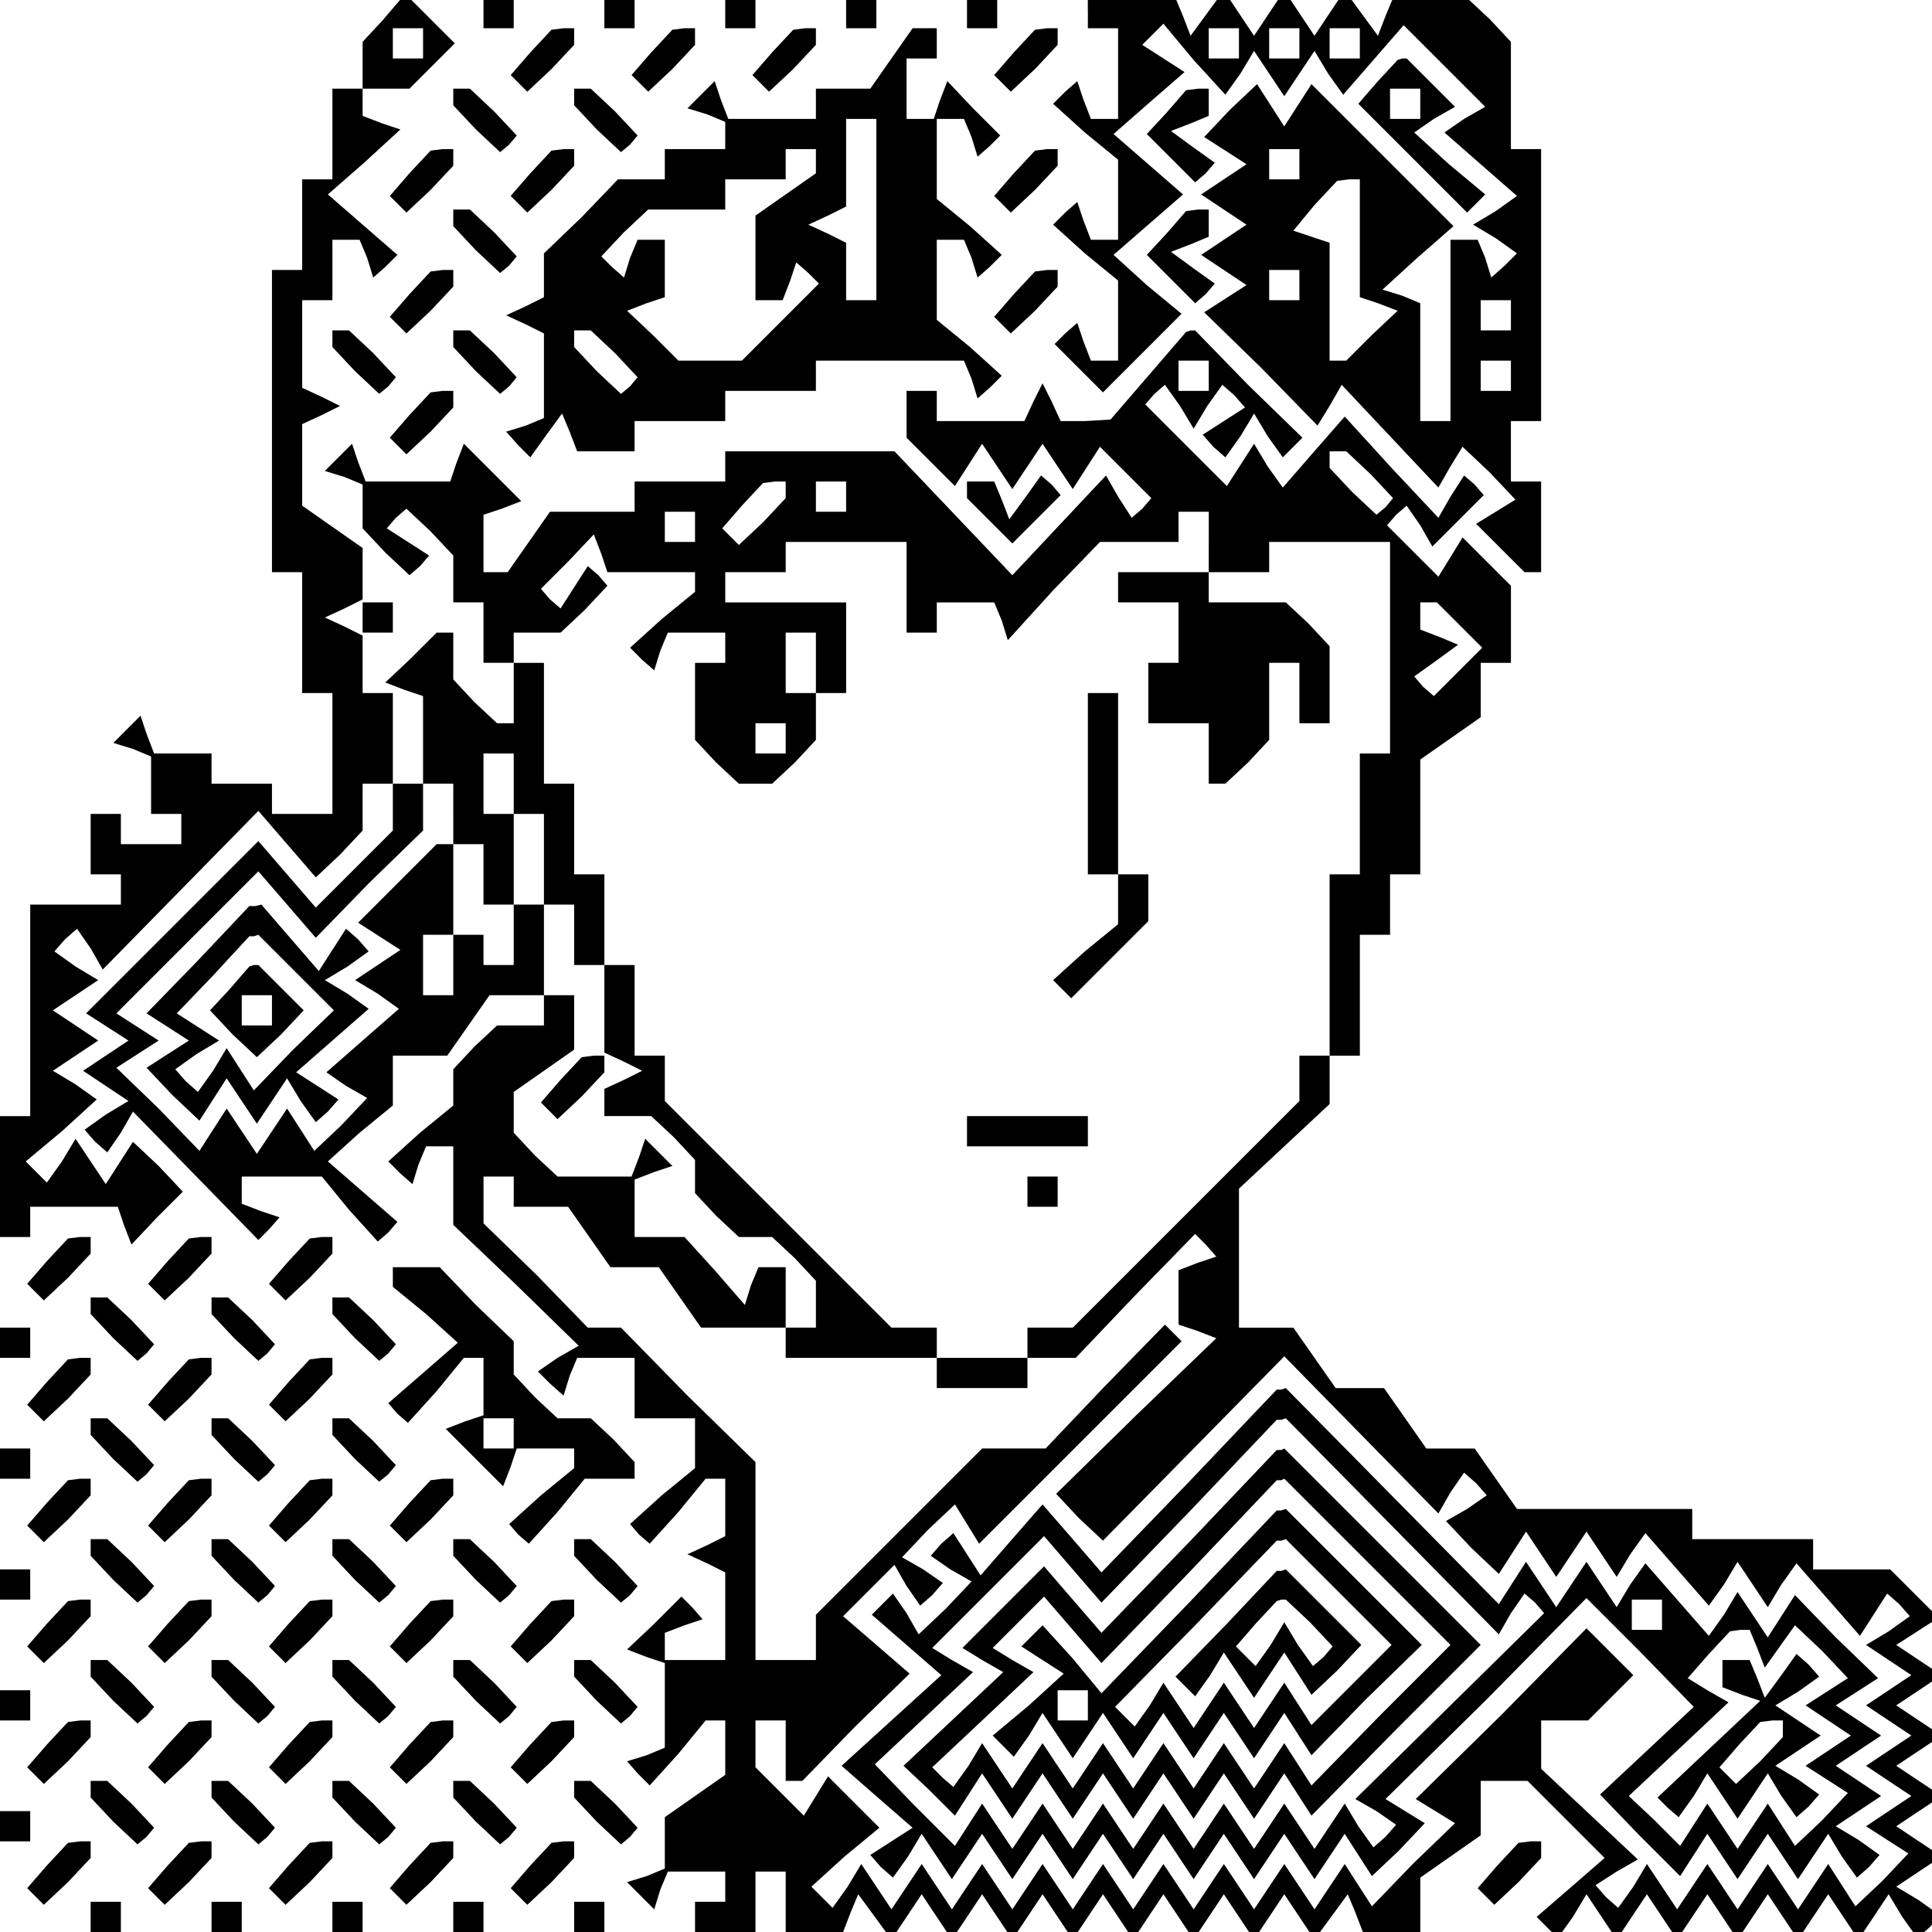 <?xml version="1.0" standalone="no"?>
<!DOCTYPE svg PUBLIC "-//W3C//DTD SVG 20010904//EN"
 "http://www.w3.org/TR/2001/REC-SVG-20010904/DTD/svg10.dtd">
<svg version="1.0" xmlns="http://www.w3.org/2000/svg"
 width="468pt" height="468pt" viewBox="0 0 468 468"
 preserveAspectRatio="xMidYMid meet">
<g transform="translate(0,468) scale(0.366,-0.366)"
fill="#000000" stroke="none">
<path d="M253 1265 l-13 -14 0 -16 0 -15 -10 0 -10 0 0 -30 0 -30 -10 0 -10 0
0 -30 0 -30 -10 0 -10 0 0 -100 0 -100 10 0 10 0 0 -40 0 -40 10 0 10 0 0 -40
0 -40 -20 0 -20 0 0 10 0 10 -20 0 -20 0 0 10 0 10 -19 0 -19 0 -5 13 -4 12
-9 -9 -9 -9 13 -4 12 -5 0 -19 0 -19 10 0 10 0 0 -10 0 -10 -20 0 -20 0 0 10
0 10 -10 0 -10 0 0 -20 0 -20 10 0 10 0 0 -10 0 -10 -30 0 -30 0 0 -70 0 -70
-10 0 -10 0 0 -40 0 -40 10 0 10 0 0 10 0 10 29 0 29 0 4 -12 5 -13 17 18 17
17 -16 17 -17 16 -9 -14 -9 -14 -10 15 -10 15 -9 -15 -10 -14 -7 7 -7 7 24 20
23 21 -14 10 -15 9 15 10 15 10 -15 10 -15 10 15 10 15 10 -15 9 -14 10 7 8 8
7 9 -13 8 -14 51 52 52 53 19 -22 19 -22 16 15 15 16 0 15 0 16 10 0 10 0 0
30 0 30 -10 0 -10 0 0 19 0 19 -12 6 -13 6 13 6 12 6 0 17 0 17 -20 14 -20 14
0 27 0 27 13 6 12 6 -12 6 -13 6 0 29 0 29 10 0 10 0 0 20 0 20 9 0 9 0 5 -12
4 -13 8 7 8 8 -23 20 -23 20 24 21 24 22 -12 4 -13 5 0 9 0 9 16 0 15 0 15 15
15 15 -15 15 -15 15 -3 0 -3 -1 -12 -14z m27 -15 l0 -10 -10 0 -10 0 0 10 0
10 10 0 10 0 0 -10z"/>
<path d="M320 1270 l0 -10 10 0 10 0 0 10 0 10 -10 0 -10 0 0 -10z"/>
<path d="M400 1270 l0 -10 10 0 10 0 0 10 0 10 -10 0 -10 0 0 -10z"/>
<path d="M480 1270 l0 -10 10 0 10 0 0 10 0 10 -10 0 -10 0 0 -10z"/>
<path d="M560 1270 l0 -10 10 0 10 0 0 10 0 10 -10 0 -10 0 0 -10z"/>
<path d="M640 1270 l0 -10 10 0 10 0 0 10 0 10 -10 0 -10 0 0 -10z"/>
<path d="M720 1270 l0 -10 10 0 10 0 0 -30 0 -30 -9 0 -9 0 -5 13 -4 12 -8 -7
-8 -8 21 -19 22 -18 0 -27 0 -26 -9 0 -9 0 -5 13 -4 12 -8 -7 -8 -8 21 -19 22
-18 0 -27 0 -26 -9 0 -9 0 -5 13 -4 12 -8 -7 -7 -7 16 -16 16 -16 26 26 26 26
-23 19 -22 20 23 20 23 20 -23 20 -23 20 24 21 23 20 -14 9 -14 9 7 7 7 7 20
-24 21 -23 10 14 9 15 10 -15 10 -15 10 15 10 15 9 -15 10 -14 20 23 20 23 27
-27 27 -27 -14 -8 -13 -9 24 -21 24 -21 -14 -10 -15 -9 15 -9 14 -10 -8 -8 -9
-8 -4 13 -5 12 -9 0 -9 0 0 -60 0 -60 -10 0 -10 0 0 39 0 39 -12 5 -13 4 23
21 24 21 -47 47 -47 47 -9 -14 -9 -14 -9 14 -9 14 -18 -17 -17 -18 14 -9 14
-9 -15 -10 -15 -10 15 -10 15 -10 -15 -10 -15 -10 15 -10 15 -10 -14 -9 -14
-9 38 -37 37 -38 8 13 8 14 32 -34 32 -34 8 14 8 13 18 -17 17 -18 -13 -8 -13
-8 16 -16 16 -16 5 0 6 0 0 30 0 30 -10 0 -10 0 0 20 0 20 10 0 10 0 0 90 0
90 -10 0 -10 0 0 36 0 35 -14 15 -15 14 -24 0 -25 0 -5 -12 -5 -13 -11 15 -11
15 -10 -15 -10 -15 -10 15 -10 15 -10 -15 -10 -15 -10 15 -10 15 -11 -15 -11
-15 -5 13 -5 12 -29 0 -29 0 0 -10z m100 -20 l0 -10 -10 0 -10 0 0 10 0 10 10
0 10 0 0 -10z m40 0 l0 -10 -10 0 -10 0 0 10 0 10 10 0 10 0 0 -10z m40 0 l0
-10 -10 0 -10 0 0 10 0 10 10 0 10 0 0 -10z m-40 -80 l0 -10 -10 0 -10 0 0 10
0 10 10 0 10 0 0 -10z m40 -49 l0 -39 12 -4 13 -5 -17 -16 -17 -17 -5 0 -6 0
0 39 0 39 -12 4 -12 4 14 17 15 16 8 1 7 0 0 -39z m-40 -31 l0 -10 -10 0 -10
0 0 10 0 10 10 0 10 0 0 -10z m140 -20 l0 -10 -10 0 -10 0 0 10 0 10 10 0 10
0 0 -10z m0 -40 l0 -10 -10 0 -10 0 0 10 0 10 10 0 10 0 0 -10z"/>
<path d="M351 1244 l-13 -15 6 -6 5 -5 16 15 15 16 0 5 0 6 -7 0 -8 -1 -14
-15z"/>
<path d="M431 1244 l-13 -15 6 -6 5 -5 16 15 15 16 0 5 0 6 -7 0 -8 -1 -14
-15z"/>
<path d="M511 1244 l-13 -15 6 -6 5 -5 16 15 15 16 0 5 0 6 -7 0 -8 -1 -14
-15z"/>
<path d="M590 1240 l-14 -20 -18 0 -18 0 0 -10 0 -10 -29 0 -29 0 -5 13 -4 12
-9 -9 -9 -9 13 -4 12 -5 0 -9 0 -9 -20 0 -20 0 0 -10 0 -10 -15 0 -16 0 -24
-25 -25 -24 0 -15 0 -14 -12 -6 -13 -6 13 -6 12 -6 0 -28 0 -28 -12 -5 -13 -4
8 -9 8 -8 10 14 11 15 5 -12 5 -13 19 0 19 0 0 10 0 10 30 0 30 0 0 10 0 10
30 0 30 0 0 10 0 10 49 0 49 0 5 -12 4 -13 8 7 8 8 -21 19 -22 18 0 27 0 26 9
0 9 0 5 -12 4 -13 8 7 8 8 -21 19 -22 18 0 27 0 26 9 0 9 0 5 -12 4 -13 8 7 7
7 -18 18 -17 18 -5 -13 -4 -12 -9 0 -9 0 0 20 0 20 10 0 10 0 0 10 0 10 -8 0
-8 0 -14 -20z m-10 -100 l0 -60 -10 0 -10 0 0 19 0 19 -12 6 -13 6 13 6 12 6
0 29 0 29 10 0 10 0 0 -60z m-40 32 l0 -8 -20 -14 -20 -14 0 -28 0 -28 9 0 9
0 5 13 4 12 8 -7 7 -7 -25 -25 -26 -26 -21 0 -21 0 -17 17 -17 16 13 5 12 4 0
19 0 19 -9 0 -9 0 -5 -12 -4 -13 -8 7 -7 7 15 16 16 15 25 0 26 0 0 10 0 10
20 0 20 0 0 10 0 10 10 0 10 0 0 -8z m-133 -127 l15 -16 -5 -6 -6 -5 -16 15
-15 16 0 5 0 6 6 0 5 0 16 -15z"/>
<path d="M671 1244 l-13 -15 6 -6 5 -5 16 15 15 16 0 5 0 6 -7 0 -8 -1 -14
-15z"/>
<path d="M912 1225 l-13 -15 36 -36 36 -36 6 6 6 6 -24 20 -23 21 13 9 14 8
-16 16 -16 16 -3 0 -3 -1 -13 -14z m28 -15 l0 -10 -10 0 -10 0 0 10 0 10 10 0
10 0 0 -10z"/>
<path d="M300 1214 l0 -5 15 -16 16 -15 6 5 5 6 -15 16 -16 15 -5 0 -6 0 0 -6z"/>
<path d="M380 1214 l0 -5 15 -16 16 -15 6 5 5 6 -15 16 -16 15 -5 0 -6 0 0 -6z"/>
<path d="M772 1204 l-13 -14 16 -16 16 -16 7 6 6 7 -14 10 -15 11 13 5 12 5 0
9 0 9 -7 0 -8 -1 -13 -15z"/>
<path d="M271 1164 l-13 -15 6 -6 5 -5 16 15 15 16 0 5 0 6 -7 0 -8 -1 -14
-15z"/>
<path d="M351 1164 l-13 -15 6 -6 5 -5 16 15 15 16 0 5 0 6 -7 0 -8 -1 -14
-15z"/>
<path d="M671 1164 l-13 -15 6 -6 5 -5 16 15 15 16 0 5 0 6 -7 0 -8 -1 -14
-15z"/>
<path d="M300 1134 l0 -5 15 -16 16 -15 6 5 5 6 -15 16 -16 15 -5 0 -6 0 0 -6z"/>
<path d="M772 1124 l-13 -14 16 -16 16 -16 7 6 6 7 -14 10 -15 11 13 5 12 5 0
9 0 9 -7 0 -8 -1 -13 -15z"/>
<path d="M271 1084 l-13 -15 6 -6 5 -5 16 15 15 16 0 5 0 6 -7 0 -8 -1 -14
-15z"/>
<path d="M671 1084 l-13 -15 6 -6 5 -5 16 15 15 16 0 5 0 6 -7 0 -8 -1 -14
-15z"/>
<path d="M220 1054 l0 -5 15 -16 16 -15 6 5 5 6 -15 16 -16 15 -5 0 -6 0 0 -6z"/>
<path d="M300 1054 l0 -5 15 -16 16 -15 6 5 5 6 -15 16 -16 15 -5 0 -6 0 0 -6z"/>
<path d="M760 1030 l-25 -29 -17 -1 -16 0 -6 13 -6 12 -6 -12 -6 -13 -29 0
-29 0 0 10 0 10 -10 0 -10 0 0 -16 0 -15 16 -16 16 -16 9 14 9 14 10 -15 10
-15 10 15 10 15 10 -15 10 -15 9 14 9 14 17 -17 17 -17 -6 -7 -7 -6 -9 14 -8
14 -31 -33 -31 -33 -39 41 -39 41 -56 0 -56 0 0 -10 0 -10 -30 0 -30 0 0 -10
0 -10 -28 0 -28 0 -14 -20 -14 -20 -8 0 -8 0 0 19 0 19 12 4 13 5 -19 19 -19
19 -5 -13 -4 -12 -28 0 -28 0 -5 13 -4 12 -9 -9 -9 -9 13 -4 12 -5 0 -15 0
-14 15 -16 16 -15 7 6 6 7 -14 9 -14 9 6 7 7 6 16 -15 15 -16 0 -15 0 -16 10
0 10 0 0 -20 0 -20 10 0 10 0 0 -20 0 -20 -6 0 -5 0 -15 14 -14 15 0 15 0 16
-6 0 -5 0 -17 -17 -17 -16 13 -5 12 -4 0 -29 0 -29 -10 0 -10 0 0 -15 0 -16
-25 -25 -26 -26 -19 22 -19 22 -57 -57 -57 -57 14 -9 14 -9 -15 -10 -15 -10
15 -10 15 -10 -15 -9 -14 -10 7 -8 8 -7 9 13 8 14 42 -43 41 -42 7 7 7 8 -12
4 -13 5 0 9 0 9 26 0 27 0 18 -22 19 -21 7 6 6 7 -23 20 -23 20 21 19 22 18 0
17 0 16 18 0 18 0 14 20 14 20 18 0 18 0 0 -10 0 -10 -16 0 -15 0 -15 -14 -14
-15 0 -12 0 -12 -22 -18 -21 -19 8 -8 8 -7 4 13 5 12 9 0 9 0 0 -26 0 -26 42
-40 41 -40 -14 -8 -13 -9 8 -8 9 -8 4 13 5 12 19 0 19 0 0 -20 0 -20 20 0 20
0 0 -16 0 -17 -22 -18 -21 -19 6 -7 7 -6 19 21 18 22 7 0 6 0 0 -19 0 -19 -12
-6 -13 -6 13 -6 12 -6 0 -29 0 -29 -20 0 -20 0 0 9 0 9 13 5 12 4 -7 8 -7 7
-18 -18 -18 -17 13 -5 12 -4 0 -28 0 -28 -12 -5 -13 -4 7 -8 8 -8 19 21 18 22
7 0 6 0 0 -18 0 -18 -20 -14 -20 -14 0 -17 0 -17 -12 -5 -13 -4 9 -9 9 -9 4
13 5 12 19 0 19 0 0 -10 0 -10 -10 0 -10 0 0 -10 0 -10 20 0 20 0 0 20 0 20
10 0 10 0 0 -20 0 -20 19 0 19 0 5 13 5 12 11 -15 11 -15 10 15 10 15 10 -15
10 -15 10 15 10 15 10 -15 10 -15 10 15 10 15 10 -15 10 -15 10 15 10 15 10
-15 10 -15 10 15 10 15 10 -15 10 -15 10 15 10 15 10 -15 10 -15 10 15 10 15
10 -15 10 -15 11 15 11 15 5 -12 5 -13 19 0 19 0 0 18 0 18 20 14 20 14 0 18
0 18 15 0 16 0 25 -25 26 -26 -23 -20 -22 -19 7 -7 7 -7 10 14 9 15 10 -15 10
-15 10 15 10 15 10 -15 10 -15 10 15 10 15 10 -15 10 -15 10 15 10 15 10 -15
10 -15 10 15 10 15 10 -15 10 -15 10 15 10 15 9 -15 10 -14 8 7 7 8 -14 10
-15 9 15 10 15 10 -15 10 -15 10 15 10 15 10 -15 10 -15 10 15 10 15 10 -15
10 -15 10 15 10 15 10 -15 10 -15 10 14 9 14 9 -16 16 -16 16 -25 0 -26 0 0
10 0 10 -40 0 -40 0 0 10 0 10 -58 0 -58 0 -14 20 -14 20 -16 0 -16 0 -14 20
-14 20 -16 0 -16 0 -14 20 -14 20 -18 0 -18 0 0 46 0 46 30 28 30 28 0 16 0
16 10 0 10 0 0 40 0 40 10 0 10 0 0 20 0 20 10 0 10 0 0 38 0 38 20 14 20 14
0 18 0 18 10 0 10 0 0 26 0 25 -16 16 -16 16 -8 -13 -8 -13 -17 17 -17 17 6 7
7 6 9 -13 8 -14 17 17 17 17 -6 7 -7 6 -9 -14 -8 -14 -31 33 -31 34 -21 -24
-20 -23 -10 14 -9 15 -9 -14 -9 -14 -27 27 -27 27 6 7 7 6 10 -14 9 -15 9 15
10 14 8 -7 7 -8 -14 -9 -14 -9 7 -8 8 -7 10 14 9 15 9 -15 10 -14 6 6 7 7 -36
35 -35 36 -3 0 -3 -1 -25 -29z m40 0 l0 -10 -10 0 -10 0 0 10 0 10 10 0 10 0
0 -10z m107 -65 l15 -16 -5 -6 -6 -5 -16 15 -15 16 0 5 0 6 6 0 5 0 16 -15z
m-387 -11 l0 -5 -15 -16 -16 -15 -5 5 -6 6 13 15 14 15 8 1 7 0 0 -6z m40 -4
l0 -10 -10 0 -10 0 0 10 0 10 10 0 10 0 0 -10z m-100 -20 l0 -10 -10 0 -10 0
0 10 0 10 10 0 10 0 0 -10z m340 -10 l0 -20 20 0 20 0 0 10 0 10 40 0 40 0 0
-70 0 -70 -10 0 -10 0 0 -40 0 -40 -10 0 -10 0 0 -60 0 -60 -10 0 -10 0 0 -15
0 -15 -75 -75 -75 -75 -15 0 -15 0 0 -10 0 -10 -30 0 -30 0 0 10 0 10 -15 0
-15 0 -75 75 -75 75 0 15 0 15 -10 0 -10 0 0 30 0 30 -10 0 -10 0 0 30 0 30
-10 0 -10 0 0 30 0 30 -10 0 -10 0 0 40 0 40 -10 0 -10 0 0 10 0 10 16 0 15 0
16 15 15 16 -6 7 -7 6 -9 -14 -9 -14 -7 6 -6 7 18 18 17 18 5 -13 4 -12 29 0
29 0 0 -6 0 -7 -22 -18 -21 -19 8 -8 8 -7 4 13 5 12 19 0 19 0 0 -10 0 -10
-10 0 -10 0 0 -26 0 -25 14 -15 15 -14 11 0 11 0 15 14 14 15 0 15 0 16 10 0
10 0 0 30 0 30 -40 0 -40 0 0 10 0 10 20 0 20 0 0 10 0 10 40 0 40 0 0 -30 0
-30 10 0 10 0 0 10 0 10 19 0 19 0 5 -12 4 -13 30 33 31 32 26 0 26 0 0 10 0
10 10 0 10 0 0 -20z m166 -55 l15 -15 -16 -16 -16 -16 -7 6 -6 7 14 10 15 11
-12 5 -13 5 0 9 0 9 6 0 5 0 15 -15z m-426 -25 l0 -20 -10 0 -10 0 0 20 0 20
10 0 10 0 0 -20z m-20 -50 l0 -10 -10 0 -10 0 0 10 0 10 10 0 10 0 0 -10z
m-180 -30 l0 -20 10 0 10 0 0 -30 0 -30 10 0 10 0 0 -20 0 -20 10 0 10 0 0
-29 0 -29 13 -6 12 -6 -12 -6 -13 -6 0 -9 0 -9 16 0 15 0 15 -14 14 -15 0 -11
0 -11 14 -15 15 -14 11 0 11 0 15 -14 14 -15 0 -15 0 -16 -10 0 -10 0 0 20 0
20 -9 0 -9 0 -5 -12 -4 -13 -20 23 -20 22 -17 0 -16 0 0 19 0 19 13 5 12 4 -9
9 -9 9 -4 -12 -5 -13 -25 0 -24 0 -15 14 -14 15 0 13 0 14 20 14 20 14 0 18 0
18 -10 0 -10 0 0 30 0 30 -10 0 -10 0 0 30 0 30 -10 0 -10 0 0 20 0 20 10 0
10 0 0 -20z m-40 -20 l0 -20 10 0 10 0 0 -20 0 -20 10 0 10 0 0 -20 0 -20 -10
0 -10 0 0 10 0 10 -10 0 -10 0 0 -20 0 -20 -10 0 -10 0 0 20 0 20 10 0 10 0 0
30 0 30 -5 0 -6 0 -26 -26 -26 -26 14 -9 14 -9 -15 -10 -15 -10 15 -9 14 -10
-24 -21 -24 -21 13 -9 14 -8 -17 -18 -18 -17 -9 14 -9 14 -10 -15 -10 -15 -10
15 -10 15 -9 -14 -9 -14 -27 28 -28 27 14 9 14 9 -14 9 -14 9 47 47 47 47 19
-22 19 -22 35 36 36 35 0 16 0 15 10 0 10 0 0 -20z m40 -250 l0 -10 18 0 18 0
14 -20 14 -20 16 0 16 0 14 -20 14 -20 28 0 28 0 0 -10 0 -10 50 0 50 0 0 -10
0 -10 30 0 30 0 0 10 0 10 16 0 16 0 39 41 40 41 7 -7 7 -8 -12 -4 -13 -5 0
-18 0 -18 12 -4 13 -5 -53 -51 -53 -52 15 -16 16 -15 60 61 60 61 51 -52 51
-52 8 14 9 13 8 -7 7 -8 -13 -9 -14 -8 17 -18 18 -17 9 14 9 14 10 -15 10 -15
10 15 10 15 10 -15 10 -15 9 15 10 14 21 -24 21 -24 10 14 9 15 10 -15 10 -15
9 15 10 14 21 -24 21 -24 9 14 9 14 8 -7 7 -8 -14 -10 -15 -9 15 -10 15 -10
-15 -10 -15 -10 15 -10 15 -10 -15 -10 -15 -10 15 -10 15 -10 -15 -10 -15 -10
14 -9 14 -9 -17 -18 -18 -17 -9 14 -9 14 -10 -15 -10 -15 -10 15 -10 15 -10
-15 -10 -15 -10 15 -10 15 -10 -15 -10 -15 -10 15 -10 15 -9 -15 -10 -14 -8 7
-7 8 14 9 14 8 -32 30 -32 30 0 16 0 16 16 0 15 0 15 15 15 15 -15 15 -16 16
-56 -57 -57 -56 13 -8 13 -8 -28 -27 -27 -28 -9 14 -9 14 -10 -15 -10 -15 -10
15 -10 15 -10 -15 -10 -15 -10 15 -10 15 -10 -15 -10 -15 -10 15 -10 15 -10
-15 -10 -15 -10 15 -10 15 -10 -15 -10 -15 -10 15 -10 15 -10 -15 -10 -15 -10
15 -10 15 -10 -15 -10 -15 -10 15 -10 15 -10 -15 -10 -15 -10 15 -10 15 -9
-15 -10 -14 -7 7 -7 7 22 20 23 19 -17 17 -17 17 -8 -13 -8 -13 -16 16 -16 16
0 15 0 16 10 0 10 0 0 -20 0 -20 5 0 6 0 35 36 36 35 -22 19 -22 19 17 17 17
17 8 -14 9 -13 8 7 7 8 -13 9 -14 8 17 18 18 17 8 -13 8 -13 67 67 67 67 -6 6
-5 5 -40 -41 -39 -41 -21 0 -21 0 -55 -55 -55 -55 0 -15 0 -15 -20 0 -20 0 0
65 0 66 -45 44 -44 45 -11 0 -11 0 -34 35 -35 34 0 16 0 15 10 0 10 0 0 -10z"/>
<path d="M740 890 l0 -10 20 0 20 0 0 -20 0 -20 -10 0 -10 0 0 -20 0 -20 20 0
20 0 0 -20 0 -20 6 0 5 0 15 14 14 15 0 25 0 26 10 0 10 0 0 -20 0 -20 10 0
10 0 0 26 0 25 -14 15 -15 14 -25 0 -26 0 0 10 0 10 -30 0 -30 0 0 -10z"/>
<path d="M720 760 l0 -60 10 0 10 0 0 -16 0 -17 -22 -18 -21 -19 6 -6 6 -6 25
25 26 26 0 16 0 15 -10 0 -10 0 0 60 0 60 -10 0 -10 0 0 -60z"/>
<path d="M640 530 l0 -10 40 0 40 0 0 10 0 10 -40 0 -40 0 0 -10z"/>
<path d="M680 490 l0 -10 10 0 10 0 0 10 0 10 -10 0 -10 0 0 -10z"/>
<path d="M371 564 l-13 -15 6 -6 5 -5 16 15 15 16 0 5 0 6 -7 0 -8 -1 -14 -15z"/>
<path d="M131 643 l-34 -35 14 -9 14 -9 -14 -9 -14 -9 17 -18 18 -17 9 14 9
14 10 -15 10 -15 10 15 10 15 9 -15 10 -14 8 7 7 8 -14 9 -14 9 24 21 24 21
-14 10 -15 9 15 9 14 10 -7 8 -8 7 -9 -14 -9 -14 -19 22 -19 22 -4 -1 -4 0
-34 -36z m65 -8 l25 -25 -27 -26 -26 -27 -9 14 -9 14 -9 -15 -10 -14 -8 7 -7
8 14 10 15 9 -14 9 -14 9 24 25 24 26 3 0 3 1 25 -25z"/>
<path d="M152 624 l-13 -14 15 -16 16 -15 16 15 15 16 -15 15 -15 15 -3 0 -3
-1 -13 -15z m28 -14 l0 -10 -10 0 -10 0 0 10 0 10 10 0 10 0 0 -10z"/>
<path d="M787 298 l-58 -60 -19 22 -20 23 -21 -24 -20 -23 -9 14 -9 14 -8 -7
-7 -8 13 -9 14 -8 -17 -18 -18 -17 -8 14 -9 13 -7 -7 -7 -7 23 -20 23 -20 -33
-30 -33 -30 24 -21 23 -20 -14 -9 -14 -9 7 -8 8 -7 10 14 9 15 10 -15 10 -15
10 15 10 15 10 -15 10 -15 10 15 10 15 10 -15 10 -15 10 15 10 15 10 -15 10
-15 10 15 10 15 10 -15 10 -15 10 15 10 15 10 -15 10 -15 10 15 10 15 10 -15
10 -15 10 15 10 15 9 -14 9 -14 18 17 17 18 -13 8 -13 8 67 66 66 67 36 -36
35 -36 -31 -29 -31 -29 26 -27 27 -27 9 14 9 14 10 -15 10 -15 10 15 10 15 10
-15 10 -15 10 15 10 15 9 -15 10 -14 8 7 7 8 -14 10 -15 9 15 10 15 10 -15 10
-15 10 15 10 15 10 -15 10 -15 10 14 9 14 9 -28 27 -27 28 -9 -14 -9 -14 -10
15 -10 15 -9 -15 -10 -14 -21 24 -21 24 -10 -14 -9 -15 -10 15 -10 15 -10 -15
-10 -15 -10 15 -10 15 -9 -14 -9 -14 -71 72 -70 71 -3 -1 -3 0 -58 -61z m134
-29 l71 -72 8 14 9 13 7 -6 6 -7 -62 -61 -63 -62 14 -8 13 -9 -7 -8 -8 -7 -10
14 -9 15 -10 -15 -10 -15 -10 15 -10 15 -10 -15 -10 -15 -10 15 -10 15 -10
-15 -10 -15 -10 15 -10 15 -10 -15 -10 -15 -10 15 -10 15 -10 -15 -10 -15 -10
15 -10 15 -10 -15 -10 -15 -10 15 -10 15 -9 -14 -9 -14 -27 27 -26 27 32 30
33 31 -14 8 -13 8 37 37 37 37 19 -22 19 -22 58 60 58 61 3 0 3 1 70 -71z
m179 -59 l0 -10 -10 0 -10 0 0 10 0 10 10 0 10 0 0 -10z m63 -22 l5 -13 10 14
10 14 18 -17 17 -18 -14 -9 -14 -9 15 -10 15 -10 -15 -10 -15 -10 14 -9 14 -9
-17 -18 -18 -17 -9 14 -9 14 -10 -15 -10 -15 -10 15 -10 15 -9 -14 -9 -14 -17
17 -17 16 33 31 33 31 -14 8 -13 8 14 16 14 15 7 1 6 0 5 -12z"/>
<path d="M787 258 l-58 -60 -19 22 -19 22 -27 -27 -27 -27 13 -8 14 -8 -33
-31 -33 -31 17 -16 17 -17 9 14 9 14 10 -15 10 -15 10 15 10 15 10 -15 10 -15
10 15 10 15 10 -15 10 -15 10 15 10 15 10 -15 10 -15 10 15 10 15 10 -15 10
-15 10 15 10 15 9 -14 9 -14 56 57 56 56 -65 65 -65 65 -2 -1 -3 0 -58 -61z
m118 -13 l55 -55 -46 -46 -46 -47 -9 14 -9 14 -10 -15 -10 -15 -10 15 -10 15
-10 -15 -10 -15 -10 15 -10 15 -10 -15 -10 -15 -10 15 -10 15 -10 -15 -10 -15
-10 15 -10 15 -10 -15 -10 -15 -10 15 -10 15 -9 -15 -10 -14 -7 6 -7 7 33 31
34 32 -14 8 -13 8 17 17 17 17 19 -22 19 -22 58 60 58 61 3 0 2 1 55 -55z"/>
<path d="M787 218 l-58 -60 -19 23 -20 22 -7 -7 -7 -7 14 -9 14 -9 -23 -21
-24 -20 7 -7 7 -7 10 14 9 15 10 -15 10 -15 10 15 10 15 10 -15 10 -15 10 15
10 15 10 -15 10 -15 10 15 10 15 10 -15 10 -15 10 15 10 15 9 -14 9 -14 36 37
37 36 -45 45 -45 45 -3 -1 -3 0 -58 -61z m99 7 l35 -35 -27 -27 -26 -26 -9 14
-9 14 -10 -15 -10 -15 -10 15 -10 15 -10 -15 -10 -15 -10 15 -10 15 -9 -15
-10 -14 -6 6 -7 7 54 55 53 55 3 0 3 1 35 -35z m-166 -75 l0 -10 -10 0 -10 0
0 10 0 10 10 0 10 0 0 -10z"/>
<path d="M812 204 l-34 -35 7 -7 6 -6 10 14 9 15 10 -15 10 -15 10 15 10 15 9
-14 9 -14 17 16 16 17 -25 25 -25 25 -3 -1 -3 0 -33 -35z m55 1 l15 -16 -6 -7
-7 -6 -10 14 -9 15 -9 -15 -10 -14 -6 6 -7 7 13 15 14 15 3 1 3 0 16 -15z"/>
<path d="M1140 171 l0 -9 13 -5 12 -4 -34 -32 -34 -32 7 -7 7 -6 10 14 9 15
10 -15 10 -15 10 15 10 15 9 -15 10 -14 8 7 7 8 -14 10 -15 9 15 10 15 10 -15
10 -15 10 15 9 14 10 -7 8 -8 7 -10 -14 -11 -15 -5 13 -5 12 -9 0 -9 0 0 -9z
m40 -37 l0 -5 -15 -16 -16 -15 -5 5 -6 6 13 15 14 15 8 1 7 0 0 -6z"/>
<path d="M271 1004 l-13 -15 6 -6 5 -5 16 15 15 16 0 5 0 6 -7 0 -8 -1 -14
-15z"/>
<path d="M640 954 l0 -5 15 -15 15 -15 16 16 16 16 -6 7 -7 6 -10 -14 -11 -15
-5 13 -5 12 -9 0 -9 0 0 -6z"/>
<path d="M240 870 l0 -10 10 0 10 0 0 10 0 10 -10 0 -10 0 0 -10z"/>
<path d="M31 444 l-13 -15 6 -6 5 -5 16 15 15 16 0 5 0 6 -7 0 -8 -1 -14 -15z"/>
<path d="M111 444 l-13 -15 6 -6 5 -5 16 15 15 16 0 5 0 6 -7 0 -8 -1 -14 -15z"/>
<path d="M191 444 l-13 -15 6 -6 5 -5 16 15 15 16 0 5 0 6 -7 0 -8 -1 -14 -15z"/>
<path d="M260 434 l0 -7 22 -18 21 -19 -23 -20 -23 -20 6 -7 7 -6 19 21 18 22
7 0 6 0 0 -19 0 -19 -12 -4 -13 -5 19 -19 19 -19 5 13 4 12 19 0 19 0 0 -6 0
-7 -22 -18 -21 -19 6 -7 7 -6 19 21 18 22 17 0 16 0 0 6 0 5 -14 15 -15 14
-11 0 -11 0 -15 14 -14 15 0 11 0 11 -25 24 -24 25 -16 0 -15 0 0 -6z m80
-104 l0 -10 -10 0 -10 0 0 10 0 10 10 0 10 0 0 -10z"/>
<path d="M60 414 l0 -5 15 -16 16 -15 6 5 5 6 -15 16 -16 15 -5 0 -6 0 0 -6z"/>
<path d="M140 414 l0 -5 15 -16 16 -15 6 5 5 6 -15 16 -16 15 -5 0 -6 0 0 -6z"/>
<path d="M220 414 l0 -5 15 -16 16 -15 6 5 5 6 -15 16 -16 15 -5 0 -6 0 0 -6z"/>
<path d="M0 390 l0 -10 10 0 10 0 0 10 0 10 -10 0 -10 0 0 -10z"/>
<path d="M31 364 l-13 -15 6 -6 5 -5 16 15 15 16 0 5 0 6 -7 0 -8 -1 -14 -15z"/>
<path d="M111 364 l-13 -15 6 -6 5 -5 16 15 15 16 0 5 0 6 -7 0 -8 -1 -14 -15z"/>
<path d="M191 364 l-13 -15 6 -6 5 -5 16 15 15 16 0 5 0 6 -7 0 -8 -1 -14 -15z"/>
<path d="M60 334 l0 -5 15 -16 16 -15 6 5 5 6 -15 16 -16 15 -5 0 -6 0 0 -6z"/>
<path d="M140 334 l0 -5 15 -16 16 -15 6 5 5 6 -15 16 -16 15 -5 0 -6 0 0 -6z"/>
<path d="M220 334 l0 -5 15 -16 16 -15 6 5 5 6 -15 16 -16 15 -5 0 -6 0 0 -6z"/>
<path d="M0 310 l0 -10 10 0 10 0 0 10 0 10 -10 0 -10 0 0 -10z"/>
<path d="M31 284 l-13 -15 6 -6 5 -5 16 15 15 16 0 5 0 6 -7 0 -8 -1 -14 -15z"/>
<path d="M111 284 l-13 -15 6 -6 5 -5 16 15 15 16 0 5 0 6 -7 0 -8 -1 -14 -15z"/>
<path d="M191 284 l-13 -15 6 -6 5 -5 16 15 15 16 0 5 0 6 -7 0 -8 -1 -14 -15z"/>
<path d="M271 284 l-13 -15 6 -6 5 -5 16 15 15 16 0 5 0 6 -7 0 -8 -1 -14 -15z"/>
<path d="M60 254 l0 -5 15 -16 16 -15 6 5 5 6 -15 16 -16 15 -5 0 -6 0 0 -6z"/>
<path d="M140 254 l0 -5 15 -16 16 -15 6 5 5 6 -15 16 -16 15 -5 0 -6 0 0 -6z"/>
<path d="M220 254 l0 -5 15 -16 16 -15 6 5 5 6 -15 16 -16 15 -5 0 -6 0 0 -6z"/>
<path d="M300 254 l0 -5 15 -16 16 -15 6 5 5 6 -15 16 -16 15 -5 0 -6 0 0 -6z"/>
<path d="M380 254 l0 -5 15 -16 16 -15 6 5 5 6 -15 16 -16 15 -5 0 -6 0 0 -6z"/>
<path d="M0 230 l0 -10 10 0 10 0 0 10 0 10 -10 0 -10 0 0 -10z"/>
<path d="M31 204 l-13 -15 6 -6 5 -5 16 15 15 16 0 5 0 6 -7 0 -8 -1 -14 -15z"/>
<path d="M111 204 l-13 -15 6 -6 5 -5 16 15 15 16 0 5 0 6 -7 0 -8 -1 -14 -15z"/>
<path d="M191 204 l-13 -15 6 -6 5 -5 16 15 15 16 0 5 0 6 -7 0 -8 -1 -14 -15z"/>
<path d="M271 204 l-13 -15 6 -6 5 -5 16 15 15 16 0 5 0 6 -7 0 -8 -1 -14 -15z"/>
<path d="M351 204 l-13 -15 6 -6 5 -5 16 15 15 16 0 5 0 6 -7 0 -8 -1 -14 -15z"/>
<path d="M60 174 l0 -5 15 -16 16 -15 6 5 5 6 -15 16 -16 15 -5 0 -6 0 0 -6z"/>
<path d="M140 174 l0 -5 15 -16 16 -15 6 5 5 6 -15 16 -16 15 -5 0 -6 0 0 -6z"/>
<path d="M220 174 l0 -5 15 -16 16 -15 6 5 5 6 -15 16 -16 15 -5 0 -6 0 0 -6z"/>
<path d="M300 174 l0 -5 15 -16 16 -15 6 5 5 6 -15 16 -16 15 -5 0 -6 0 0 -6z"/>
<path d="M380 174 l0 -5 15 -16 16 -15 6 5 5 6 -15 16 -16 15 -5 0 -6 0 0 -6z"/>
<path d="M0 150 l0 -10 10 0 10 0 0 10 0 10 -10 0 -10 0 0 -10z"/>
<path d="M31 124 l-13 -15 6 -6 5 -5 16 15 15 16 0 5 0 6 -7 0 -8 -1 -14 -15z"/>
<path d="M111 124 l-13 -15 6 -6 5 -5 16 15 15 16 0 5 0 6 -7 0 -8 -1 -14 -15z"/>
<path d="M191 124 l-13 -15 6 -6 5 -5 16 15 15 16 0 5 0 6 -7 0 -8 -1 -14 -15z"/>
<path d="M271 124 l-13 -15 6 -6 5 -5 16 15 15 16 0 5 0 6 -7 0 -8 -1 -14 -15z"/>
<path d="M351 124 l-13 -15 6 -6 5 -5 16 15 15 16 0 5 0 6 -7 0 -8 -1 -14 -15z"/>
<path d="M60 94 l0 -5 15 -16 16 -15 6 5 5 6 -15 16 -16 15 -5 0 -6 0 0 -6z"/>
<path d="M140 94 l0 -5 15 -16 16 -15 6 5 5 6 -15 16 -16 15 -5 0 -6 0 0 -6z"/>
<path d="M220 94 l0 -5 15 -16 16 -15 6 5 5 6 -15 16 -16 15 -5 0 -6 0 0 -6z"/>
<path d="M300 94 l0 -5 15 -16 16 -15 6 5 5 6 -15 16 -16 15 -5 0 -6 0 0 -6z"/>
<path d="M380 94 l0 -5 15 -16 16 -15 6 5 5 6 -15 16 -16 15 -5 0 -6 0 0 -6z"/>
<path d="M0 70 l0 -10 10 0 10 0 0 10 0 10 -10 0 -10 0 0 -10z"/>
<path d="M31 44 l-13 -15 6 -6 5 -5 16 15 15 16 0 5 0 6 -7 0 -8 -1 -14 -15z"/>
<path d="M111 44 l-13 -15 6 -6 5 -5 16 15 15 16 0 5 0 6 -7 0 -8 -1 -14 -15z"/>
<path d="M191 44 l-13 -15 6 -6 5 -5 16 15 15 16 0 5 0 6 -7 0 -8 -1 -14 -15z"/>
<path d="M271 44 l-13 -15 6 -6 5 -5 16 15 15 16 0 5 0 6 -7 0 -8 -1 -14 -15z"/>
<path d="M351 44 l-13 -15 6 -6 5 -5 16 15 15 16 0 5 0 6 -7 0 -8 -1 -14 -15z"/>
<path d="M991 44 l-13 -15 6 -6 5 -5 16 15 15 16 0 5 0 6 -7 0 -8 -1 -14 -15z"/>
<path d="M60 10 l0 -10 10 0 10 0 0 10 0 10 -10 0 -10 0 0 -10z"/>
<path d="M140 10 l0 -10 10 0 10 0 0 10 0 10 -10 0 -10 0 0 -10z"/>
<path d="M220 10 l0 -10 10 0 10 0 0 10 0 10 -10 0 -10 0 0 -10z"/>
<path d="M300 10 l0 -10 10 0 10 0 0 10 0 10 -10 0 -10 0 0 -10z"/>
<path d="M380 10 l0 -10 10 0 10 0 0 10 0 10 -10 0 -10 0 0 -10z"/>
</g>
</svg>
